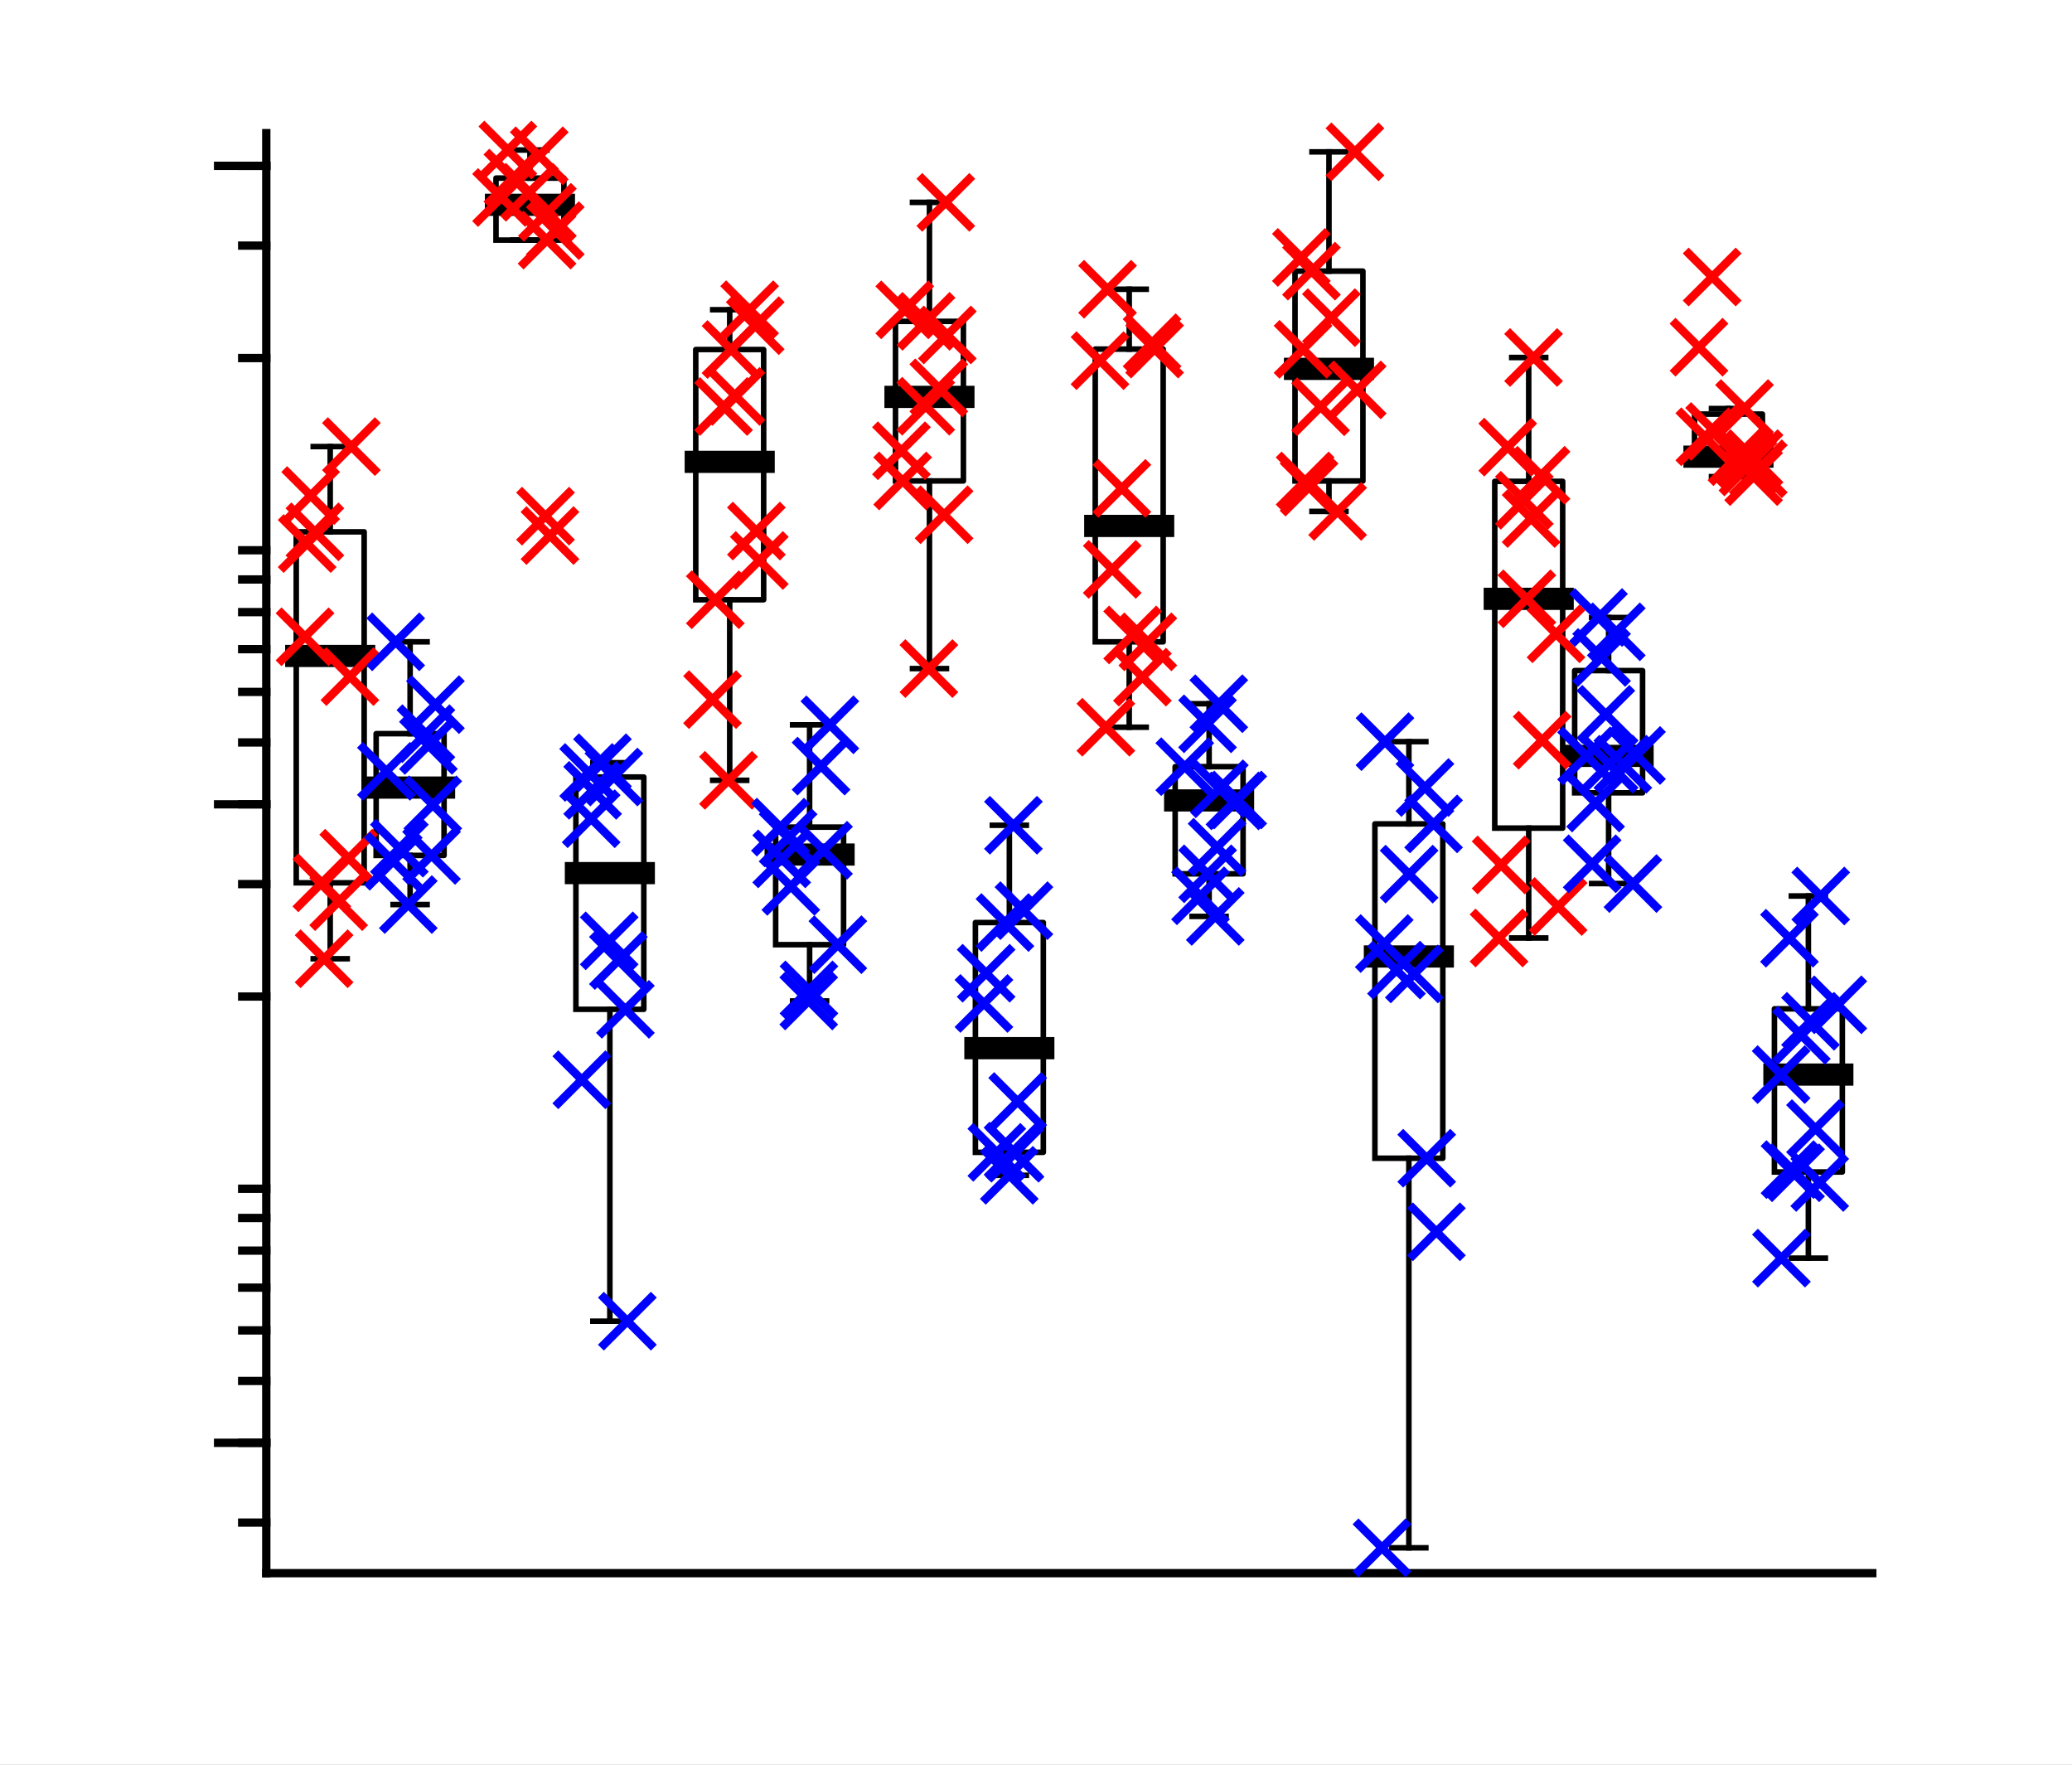 <?xml version="1.0"?>
<!DOCTYPE svg PUBLIC '-//W3C//DTD SVG 1.0//EN'
          'http://www.w3.org/TR/2001/REC-SVG-20010904/DTD/svg10.dtd'>
<svg xmlns:xlink="http://www.w3.org/1999/xlink" style="fill-opacity:1; color-rendering:auto; color-interpolation:auto; text-rendering:auto; stroke:black; stroke-linecap:square; stroke-miterlimit:10; shape-rendering:auto; stroke-opacity:1; fill:black; stroke-dasharray:none; font-weight:normal; stroke-width:1; font-family:'Dialog'; font-style:normal; stroke-linejoin:miter; font-size:12px; stroke-dashoffset:0; image-rendering:auto;" width="249" height="212" xmlns="http://www.w3.org/2000/svg"
><rect width="100%" height="100%" fill="#333333" stroke="none"/><!--Generated by the Batik Graphics2D SVG Generator--><defs id="genericDefs"
  /><g
  ><defs id="defs1"
    ><clipPath clipPathUnits="userSpaceOnUse" id="clipPath1"
      ><path d="M0 0 L249 0 L249 212 L0 212 L0 0 Z"
      /></clipPath
    ></defs
    ><g style="fill:white; stroke:white;"
    ><rect x="0" y="0" width="249" style="clip-path:url(#clipPath1); stroke:none;" height="212"
    /></g
    ><g style="fill:white; text-rendering:optimizeSpeed; color-rendering:optimizeSpeed; image-rendering:optimizeSpeed; shape-rendering:crispEdges; stroke:white; color-interpolation:sRGB;"
    ><rect x="0" width="249" height="212" y="0" style="stroke:none;"
      /><path style="stroke:none;" d="M32 189 L225 189 L225 16 L32 16 Z"
    /></g
    ><g style="text-rendering:geometricPrecision; color-interpolation:linearRGB; color-rendering:optimizeQuality; image-rendering:optimizeQuality; stroke-linejoin:round;"
    ><line y2="189" style="fill:none;" x1="32" x2="225" y1="189"
      /><line y2="16" style="fill:none;" x1="32" x2="32" y1="189"
      /><line y2="173.342" style="fill:none;" x1="32" x2="26.21" y1="173.342"
      /><line y2="96.633" style="fill:none;" x1="32" x2="26.21" y1="96.633"
      /><line y2="19.924" style="fill:none;" x1="32" x2="26.21" y1="19.924"
      /><line y2="182.926" style="fill:none;" x1="32" x2="29.105" y1="182.926"
      /><line y2="173.342" style="fill:none;" x1="32" x2="29.105" y1="173.342"
      /><line y2="165.908" style="fill:none;" x1="32" x2="29.105" y1="165.908"
      /><line y2="159.834" style="fill:none;" x1="32" x2="29.105" y1="159.834"
      /><line y2="154.699" style="fill:none;" x1="32" x2="29.105" y1="154.699"
      /><line y2="150.25" style="fill:none;" x1="32" x2="29.105" y1="150.25"
      /><line y2="146.327" style="fill:none;" x1="32" x2="29.105" y1="146.327"
      /><line y2="142.816" style="fill:none;" x1="32" x2="29.105" y1="142.816"
      /><line y2="119.725" style="fill:none;" x1="32" x2="29.105" y1="119.725"
      /><line y2="106.217" style="fill:none;" x1="32" x2="29.105" y1="106.217"
      /><line y2="96.633" style="fill:none;" x1="32" x2="29.105" y1="96.633"
      /><line y2="89.199" style="fill:none;" x1="32" x2="29.105" y1="89.199"
      /><line y2="83.125" style="fill:none;" x1="32" x2="29.105" y1="83.125"
      /><line y2="77.99" style="fill:none;" x1="32" x2="29.105" y1="77.99"
      /><line y2="73.541" style="fill:none;" x1="32" x2="29.105" y1="73.541"
      /><line y2="69.617" style="fill:none;" x1="32" x2="29.105" y1="69.617"
      /><line y2="66.107" style="fill:none;" x1="32" x2="29.105" y1="66.107"
      /><line y2="43.016" style="fill:none;" x1="32" x2="29.105" y1="43.016"
      /><line y2="29.508" style="fill:none;" x1="32" x2="29.105" y1="29.508"
      /><line y2="19.924" style="fill:none;" x1="32" x2="29.105" y1="19.924"
      /><line x1="39.682" x2="39.682" y1="63.895" style="stroke-linecap:butt; fill:none; stroke-width:0.667;" y2="53.652"
      /><line x1="39.682" x2="39.682" y1="115.183" style="stroke-linecap:butt; fill:none; stroke-width:0.667;" y2="106.062"
      /><line x1="37.641" x2="41.722" y1="53.652" style="stroke-linecap:butt; fill:none; stroke-width:0.667;" y2="53.652"
      /><line x1="37.641" x2="41.722" y1="115.183" style="stroke-linecap:butt; fill:none; stroke-width:0.667;" y2="115.183"
      /><path d="M35.601 106.062 L35.601 63.895 L43.762 63.895 L43.762 106.062 L35.601 106.062" style="fill:none; stroke-width:0.667; fill-rule:evenodd; stroke-linecap:butt;"
      /><line x1="35.601" x2="43.762" y1="78.808" style="stroke-linecap:butt; fill:none; stroke-width:2.667;" y2="78.808"
      /><line x1="63.687" x2="63.687" y1="21.397" style="stroke-linecap:butt; fill:none; stroke-width:0.667;" y2="18.024"
      /><line x1="63.687" x2="63.687" y1="28.845" style="stroke-linecap:butt; fill:none; stroke-width:0.667;" y2="28.845"
      /><line x1="61.646" x2="65.727" y1="18.024" style="stroke-linecap:butt; fill:none; stroke-width:0.667;" y2="18.024"
      /><line x1="61.646" x2="65.727" y1="28.845" style="stroke-linecap:butt; fill:none; stroke-width:0.667;" y2="28.845"
      /><path d="M59.606 28.845 L59.606 21.397 L67.767 21.397 L67.767 28.845 L59.606 28.845" style="fill:none; stroke-width:0.667; fill-rule:evenodd; stroke-linecap:butt;"
      /><line x1="59.606" x2="67.767" y1="24.605" style="stroke-linecap:butt; fill:none; stroke-width:2.667;" y2="24.605"
      /><line x1="87.692" x2="87.692" y1="41.993" style="stroke-linecap:butt; fill:none; stroke-width:0.667;" y2="37.21"
      /><line x1="87.692" x2="87.692" y1="93.748" style="stroke-linecap:butt; fill:none; stroke-width:0.667;" y2="72.054"
      /><line x1="85.651" x2="89.732" y1="37.21" style="stroke-linecap:butt; fill:none; stroke-width:0.667;" y2="37.21"
      /><line x1="85.651" x2="89.732" y1="93.748" style="stroke-linecap:butt; fill:none; stroke-width:0.667;" y2="93.748"
      /><path d="M83.611 72.054 L83.611 41.993 L91.772 41.993 L91.772 72.054 L83.611 72.054" style="fill:none; stroke-width:0.667; fill-rule:evenodd; stroke-linecap:butt;"
      /><line x1="83.611" x2="91.772" y1="55.486" style="stroke-linecap:butt; fill:none; stroke-width:2.667;" y2="55.486"
      /><line x1="111.697" x2="111.697" y1="38.607" style="stroke-linecap:butt; fill:none; stroke-width:0.667;" y2="24.311"
      /><line x1="111.697" x2="111.697" y1="80.324" style="stroke-linecap:butt; fill:none; stroke-width:0.667;" y2="57.781"
      /><line x1="109.656" x2="113.737" y1="24.311" style="stroke-linecap:butt; fill:none; stroke-width:0.667;" y2="24.311"
      /><line x1="109.656" x2="113.737" y1="80.324" style="stroke-linecap:butt; fill:none; stroke-width:0.667;" y2="80.324"
      /><path d="M107.616 57.781 L107.616 38.607 L115.777 38.607 L115.777 57.781 L107.616 57.781" style="fill:none; stroke-width:0.667; fill-rule:evenodd; stroke-linecap:butt;"
      /><line x1="107.616" x2="115.777" y1="47.682" style="stroke-linecap:butt; fill:none; stroke-width:2.667;" y2="47.682"
      /><line x1="135.702" x2="135.702" y1="41.94" style="stroke-linecap:butt; fill:none; stroke-width:0.667;" y2="34.749"
      /><line x1="135.702" x2="135.702" y1="87.37" style="stroke-linecap:butt; fill:none; stroke-width:0.667;" y2="77.112"
      /><line x1="133.661" x2="137.742" y1="34.749" style="stroke-linecap:butt; fill:none; stroke-width:0.667;" y2="34.749"
      /><line x1="133.661" x2="137.742" y1="87.37" style="stroke-linecap:butt; fill:none; stroke-width:0.667;" y2="87.37"
      /><path d="M131.621 77.112 L131.621 41.94 L139.782 41.94 L139.782 77.112 L131.621 77.112" style="fill:none; stroke-width:0.667; fill-rule:evenodd; stroke-linecap:butt;"
      /><line x1="131.621" x2="139.782" y1="63.185" style="stroke-linecap:butt; fill:none; stroke-width:2.667;" y2="63.185"
      /><line x1="159.707" x2="159.707" y1="32.573" style="stroke-linecap:butt; fill:none; stroke-width:0.667;" y2="18.245"
      /><line x1="159.707" x2="159.707" y1="61.441" style="stroke-linecap:butt; fill:none; stroke-width:0.667;" y2="57.785"
      /><line x1="157.666" x2="161.747" y1="18.245" style="stroke-linecap:butt; fill:none; stroke-width:0.667;" y2="18.245"
      /><line x1="157.666" x2="161.747" y1="61.441" style="stroke-linecap:butt; fill:none; stroke-width:0.667;" y2="61.441"
      /><path d="M155.626 57.785 L155.626 32.573 L163.787 32.573 L163.787 57.785 L155.626 57.785" style="fill:none; stroke-width:0.667; fill-rule:evenodd; stroke-linecap:butt;"
      /><line x1="155.626" x2="163.787" y1="44.317" style="stroke-linecap:butt; fill:none; stroke-width:2.667;" y2="44.317"
      /><line x1="183.711" x2="183.711" y1="57.826" style="stroke-linecap:butt; fill:none; stroke-width:0.667;" y2="42.95"
      /><line x1="183.711" x2="183.711" y1="112.692" style="stroke-linecap:butt; fill:none; stroke-width:0.667;" y2="99.49"
      /><line x1="181.671" x2="185.752" y1="42.95" style="stroke-linecap:butt; fill:none; stroke-width:0.667;" y2="42.95"
      /><line x1="181.671" x2="185.752" y1="112.692" style="stroke-linecap:butt; fill:none; stroke-width:0.667;" y2="112.692"
      /><path d="M179.631 99.49 L179.631 57.826 L187.792 57.826 L187.792 99.49 L179.631 99.49" style="fill:none; stroke-width:0.667; fill-rule:evenodd; stroke-linecap:butt;"
      /><line x1="179.631" x2="187.792" y1="71.943" style="stroke-linecap:butt; fill:none; stroke-width:2.667;" y2="71.943"
      /><line x1="207.716" x2="207.716" y1="49.751" style="stroke-linecap:butt; fill:none; stroke-width:0.667;" y2="49.082"
      /><line x1="207.716" x2="207.716" y1="57.262" style="stroke-linecap:butt; fill:none; stroke-width:0.667;" y2="55.848"
      /><line x1="205.676" x2="209.757" y1="49.082" style="stroke-linecap:butt; fill:none; stroke-width:0.667;" y2="49.082"
      /><line x1="205.676" x2="209.757" y1="57.262" style="stroke-linecap:butt; fill:none; stroke-width:0.667;" y2="57.262"
      /><path d="M203.636 55.848 L203.636 49.751 L211.797 49.751 L211.797 55.848 L203.636 55.848" style="fill:none; stroke-width:0.667; fill-rule:evenodd; stroke-linecap:butt;"
      /><line x1="203.636" x2="211.797" y1="54.863" style="stroke-linecap:butt; fill:none; stroke-width:2.667;" y2="54.863"
      /><line x1="49.284" x2="49.284" y1="88.144" style="stroke-linecap:butt; fill:none; stroke-width:0.667;" y2="77.111"
      /><line x1="49.284" x2="49.284" y1="108.674" style="stroke-linecap:butt; fill:none; stroke-width:0.667;" y2="102.771"
      /><line x1="47.243" x2="51.324" y1="77.111" style="stroke-linecap:butt; fill:none; stroke-width:0.667;" y2="77.111"
      /><line x1="47.243" x2="51.324" y1="108.674" style="stroke-linecap:butt; fill:none; stroke-width:0.667;" y2="108.674"
      /><path d="M45.203 102.771 L45.203 88.144 L53.364 88.144 L53.364 102.771 L45.203 102.771" style="fill:none; stroke-width:0.667; fill-rule:evenodd; stroke-linecap:butt;"
      /><line x1="45.203" x2="53.364" y1="94.62" style="stroke-linecap:butt; fill:none; stroke-width:2.667;" y2="94.62"
      /><line x1="73.289" x2="73.289" y1="93.352" style="stroke-linecap:butt; fill:none; stroke-width:0.667;" y2="91.634"
      /><line x1="73.289" x2="73.289" y1="158.728" style="stroke-linecap:butt; fill:none; stroke-width:0.667;" y2="121.261"
      /><line x1="71.248" x2="75.329" y1="91.634" style="stroke-linecap:butt; fill:none; stroke-width:0.667;" y2="91.634"
      /><line x1="71.248" x2="75.329" y1="158.728" style="stroke-linecap:butt; fill:none; stroke-width:0.667;" y2="158.728"
      /><path d="M69.208 121.261 L69.208 93.352 L77.369 93.352 L77.369 121.261 L69.208 121.261" style="fill:none; stroke-width:0.667; fill-rule:evenodd; stroke-linecap:butt;"
      /><line x1="69.208" x2="77.369" y1="104.896" style="stroke-linecap:butt; fill:none; stroke-width:2.667;" y2="104.896"
      /><line x1="97.293" x2="97.293" y1="99.372" style="stroke-linecap:butt; fill:none; stroke-width:0.667;" y2="87.082"
      /><line x1="97.293" x2="97.293" y1="120.257" style="stroke-linecap:butt; fill:none; stroke-width:0.667;" y2="113.495"
      /><line x1="95.253" x2="99.334" y1="87.082" style="stroke-linecap:butt; fill:none; stroke-width:0.667;" y2="87.082"
      /><line x1="95.253" x2="99.334" y1="120.257" style="stroke-linecap:butt; fill:none; stroke-width:0.667;" y2="120.257"
      /><path d="M93.213 113.495 L93.213 99.372 L101.374 99.372 L101.374 113.495 L93.213 113.495" style="fill:none; stroke-width:0.667; fill-rule:evenodd; stroke-linecap:butt;"
      /><line x1="93.213" x2="101.374" y1="102.665" style="stroke-linecap:butt; fill:none; stroke-width:2.667;" y2="102.665"
      /><line x1="121.299" x2="121.299" y1="110.833" style="stroke-linecap:butt; fill:none; stroke-width:0.667;" y2="99.147"
      /><line x1="121.299" x2="121.299" y1="141.203" style="stroke-linecap:butt; fill:none; stroke-width:0.667;" y2="138.441"
      /><line x1="119.258" x2="123.339" y1="99.147" style="stroke-linecap:butt; fill:none; stroke-width:0.667;" y2="99.147"
      /><line x1="119.258" x2="123.339" y1="141.203" style="stroke-linecap:butt; fill:none; stroke-width:0.667;" y2="141.203"
      /><path d="M117.218 138.441 L117.218 110.833 L125.379 110.833 L125.379 138.441 L117.218 138.441" style="fill:none; stroke-width:0.667; fill-rule:evenodd; stroke-linecap:butt;"
      /><line x1="117.218" x2="125.379" y1="125.928" style="stroke-linecap:butt; fill:none; stroke-width:2.667;" y2="125.928"
      /><line x1="145.304" x2="145.304" y1="92.107" style="stroke-linecap:butt; fill:none; stroke-width:0.667;" y2="84.546"
      /><line x1="145.304" x2="145.304" y1="110.099" style="stroke-linecap:butt; fill:none; stroke-width:0.667;" y2="104.981"
      /><line x1="143.263" x2="147.344" y1="84.546" style="stroke-linecap:butt; fill:none; stroke-width:0.667;" y2="84.546"
      /><line x1="143.263" x2="147.344" y1="110.099" style="stroke-linecap:butt; fill:none; stroke-width:0.667;" y2="110.099"
      /><path d="M141.223 104.981 L141.223 92.107 L149.384 92.107 L149.384 104.981 L141.223 104.981" style="fill:none; stroke-width:0.667; fill-rule:evenodd; stroke-linecap:butt;"
      /><line x1="141.223" x2="149.384" y1="96.165" style="stroke-linecap:butt; fill:none; stroke-width:2.667;" y2="96.165"
      /><line x1="169.309" x2="169.309" y1="98.983" style="stroke-linecap:butt; fill:none; stroke-width:0.667;" y2="89.103"
      /><line x1="169.309" x2="169.309" y1="185.958" style="stroke-linecap:butt; fill:none; stroke-width:0.667;" y2="139.15"
      /><line x1="167.268" x2="171.349" y1="89.103" style="stroke-linecap:butt; fill:none; stroke-width:0.667;" y2="89.103"
      /><line x1="167.268" x2="171.349" y1="185.958" style="stroke-linecap:butt; fill:none; stroke-width:0.667;" y2="185.958"
      /><path d="M165.228 139.15 L165.228 98.983 L173.389 98.983 L173.389 139.15 L165.228 139.15" style="fill:none; stroke-width:0.667; fill-rule:evenodd; stroke-linecap:butt;"
      /><line x1="165.228" x2="173.389" y1="114.912" style="stroke-linecap:butt; fill:none; stroke-width:2.667;" y2="114.912"
      /><line x1="193.313" x2="193.313" y1="80.568" style="stroke-linecap:butt; fill:none; stroke-width:0.667;" y2="74.188"
      /><line x1="193.313" x2="193.313" y1="106.151" style="stroke-linecap:butt; fill:none; stroke-width:0.667;" y2="95.25"
      /><line x1="191.273" x2="195.354" y1="74.188" style="stroke-linecap:butt; fill:none; stroke-width:0.667;" y2="74.188"
      /><line x1="191.273" x2="195.354" y1="106.151" style="stroke-linecap:butt; fill:none; stroke-width:0.667;" y2="106.151"
      /><path d="M189.233 95.25 L189.233 80.568 L197.394 80.568 L197.394 95.25 L189.233 95.25" style="fill:none; stroke-width:0.667; fill-rule:evenodd; stroke-linecap:butt;"
      /><line x1="189.233" x2="197.394" y1="90.812" style="stroke-linecap:butt; fill:none; stroke-width:2.667;" y2="90.812"
      /><line x1="217.318" x2="217.318" y1="121.203" style="stroke-linecap:butt; fill:none; stroke-width:0.667;" y2="107.644"
      /><line x1="217.318" x2="217.318" y1="151.154" style="stroke-linecap:butt; fill:none; stroke-width:0.667;" y2="140.804"
      /><line x1="215.278" x2="219.359" y1="107.644" style="stroke-linecap:butt; fill:none; stroke-width:0.667;" y2="107.644"
      /><line x1="215.278" x2="219.359" y1="151.154" style="stroke-linecap:butt; fill:none; stroke-width:0.667;" y2="151.154"
      /><path d="M213.238 140.804 L213.238 121.203 L221.399 121.203 L221.399 140.804 L213.238 140.804" style="fill:none; stroke-width:0.667; fill-rule:evenodd; stroke-linecap:butt;"
      /><line x1="213.238" x2="221.399" y1="129.101" style="stroke-linecap:butt; fill:none; stroke-width:2.667;" y2="129.101"
    /></g
    ><g transform="translate(37.335,59.538)" style="stroke-linecap:butt; fill:red; text-rendering:geometricPrecision; color-rendering:optimizeQuality; image-rendering:optimizeQuality; color-interpolation:linearRGB; stroke:red;"
    ><path style="fill:none;" d="M-2.828 -2.828 L2.828 2.828 M-2.828 2.828 L2.828 -2.828"
      /><path d="M-2.828 -2.828 L2.828 2.828 M-2.828 2.828 L2.828 -2.828" style="fill:none;" transform="translate(0.507,4.356)"
      /><path d="M-2.828 -2.828 L2.828 2.828 M-2.828 2.828 L2.828 -2.828" style="fill:none;" transform="translate(3.362,48.785)"
      /><path d="M-2.828 -2.828 L2.828 2.828 M-2.828 2.828 L2.828 -2.828" style="fill:none;" transform="translate(4.569,43.57)"
      /><path d="M-2.828 -2.828 L2.828 2.828 M-2.828 2.828 L2.828 -2.828" style="fill:none;" transform="translate(4.892,-5.886)"
      /><path d="M-2.828 -2.828 L2.828 2.828 M-2.828 2.828 L2.828 -2.828" style="fill:none;" transform="translate(1.613,55.645)"
      /><path d="M-2.828 -2.828 L2.828 2.828 M-2.828 2.828 L2.828 -2.828" style="fill:none;" transform="translate(-0.422,5.763)"
      /><path d="M-2.828 -2.828 L2.828 2.828 M-2.828 2.828 L2.828 -2.828" style="fill:none;" transform="translate(-0.676,16.966)"
      /><path d="M-2.828 -2.828 L2.828 2.828 M-2.828 2.828 L2.828 -2.828" style="fill:none;" transform="translate(1.342,46.524)"
      /><path d="M-2.828 -2.828 L2.828 2.828 M-2.828 2.828 L2.828 -2.828" style="fill:none;" transform="translate(4.715,21.745)"
      /><path d="M-2.828 -2.828 L2.828 2.828 M-2.828 2.828 L2.828 -2.828" style="fill:none;" transform="translate(24.297,-38.142)"
      /><path d="M-2.828 -2.828 L2.828 2.828 M-2.828 2.828 L2.828 -2.828" style="fill:none;" transform="translate(28.448,-34.035)"
      /><path d="M-2.828 -2.828 L2.828 2.828 M-2.828 2.828 L2.828 -2.828" style="fill:none;" transform="translate(27.466,-40.823)"
      /><path d="M-2.828 -2.828 L2.828 2.828 M-2.828 2.828 L2.828 -2.828" style="fill:none;" transform="translate(22.939,-35.809)"
      /><path d="M-2.828 -2.828 L2.828 2.828 M-2.828 2.828 L2.828 -2.828" style="fill:none;" transform="translate(28.41,-30.694)"
      /><path d="M-2.828 -2.828 L2.828 2.828 M-2.828 2.828 L2.828 -2.828" style="fill:none;" transform="translate(29.395,-31.826)"
      /><path d="M-2.828 -2.828 L2.828 2.828 M-2.828 2.828 L2.828 -2.828" style="fill:none;" transform="translate(26.297,-36.438)"
      /><path d="M-2.828 -2.828 L2.828 2.828 M-2.828 2.828 L2.828 -2.828" style="fill:none;" transform="translate(28.757,4.803)"
      /><path d="M-2.828 -2.828 L2.828 2.828 M-2.828 2.828 L2.828 -2.828" style="fill:none;" transform="translate(23.697,-41.514)"
      /><path d="M-2.828 -2.828 L2.828 2.828 M-2.828 2.828 L2.828 -2.828" style="fill:none;" transform="translate(28.223,2.474)"
      /><path d="M-2.828 -2.828 L2.828 2.828 M-2.828 2.828 L2.828 -2.828" style="fill:none;" transform="translate(53.423,-20.409)"
      /><path d="M-2.828 -2.828 L2.828 2.828 M-2.828 2.828 L2.828 -2.828" style="fill:none;" transform="translate(52.753,-22.329)"
      /><path d="M-2.828 -2.828 L2.828 2.828 M-2.828 2.828 L2.828 -2.828" style="fill:none;" transform="translate(48.624,12.516)"
      /><path d="M-2.828 -2.828 L2.828 2.828 M-2.828 2.828 L2.828 -2.828" style="fill:none;" transform="translate(48.29,24.513)"
      /><path d="M-2.828 -2.828 L2.828 2.828 M-2.828 2.828 L2.828 -2.828" style="fill:none;" transform="translate(50.517,-17.546)"
      /><path d="M-2.828 -2.828 L2.828 2.828 M-2.828 2.828 L2.828 -2.828" style="fill:none;" transform="translate(49.618,-10.701)"
      /><path d="M-2.828 -2.828 L2.828 2.828 M-2.828 2.828 L2.828 -2.828" style="fill:none;" transform="translate(50.206,34.21)"
      /><path d="M-2.828 -2.828 L2.828 2.828 M-2.828 2.828 L2.828 -2.828" style="fill:none;" transform="translate(53.914,7.798)"
      /><path d="M-2.828 -2.828 L2.828 2.828 M-2.828 2.828 L2.828 -2.828" style="fill:none;" transform="translate(51.109,-11.91)"
      /><path d="M-2.828 -2.828 L2.828 2.828 M-2.828 2.828 L2.828 -2.828" style="fill:none;" transform="translate(53.561,4.263)"
      /><path d="M-2.828 -2.828 L2.828 2.828 M-2.828 2.828 L2.828 -2.828" style="fill:none;" transform="translate(74.293,20.786)"
      /><path d="M-2.828 -2.828 L2.828 2.828 M-2.828 2.828 L2.828 -2.828" style="fill:none;" transform="translate(73.915,-10.735)"
      /><path d="M-2.828 -2.828 L2.828 2.828 M-2.828 2.828 L2.828 -2.828" style="fill:none;" transform="translate(76.325,-35.227)"
      /><path d="M-2.828 -2.828 L2.828 2.828 M-2.828 2.828 L2.828 -2.828" style="fill:none;" transform="translate(76.119,2.302)"
      /><path d="M-2.828 -2.828 L2.828 2.828 M-2.828 2.828 L2.828 -2.828" style="fill:none;" transform="translate(73.951,-20.931)"
      /><path d="M-2.828 -2.828 L2.828 2.828 M-2.828 2.828 L2.828 -2.828" style="fill:none;" transform="translate(71.143,-1.758)"
      /><path d="M-2.828 -2.828 L2.828 2.828 M-2.828 2.828 L2.828 -2.828" style="fill:none;" transform="translate(71.394,-22.313)"
      /><path d="M-2.828 -2.828 L2.828 2.828 M-2.828 2.828 L2.828 -2.828" style="fill:none;" transform="translate(76.508,-19.296)"
      /><path d="M-2.828 -2.828 L2.828 2.828 M-2.828 2.828 L2.828 -2.828" style="fill:none;" transform="translate(75.482,-12.94)"
      /><path d="M-2.828 -2.828 L2.828 2.828 M-2.828 2.828 L2.828 -2.828" style="fill:none;" transform="translate(70.994,-5.383)"
      /><path d="M-2.828 -2.828 L2.828 2.828 M-2.828 2.828 L2.828 -2.828" style="fill:none;" transform="translate(98.778,16.746)"
      /><path d="M-2.828 -2.828 L2.828 2.828 M-2.828 2.828 L2.828 -2.828" style="fill:none;" transform="translate(99.95,21.814)"
      /><path d="M-2.828 -2.828 L2.828 2.828 M-2.828 2.828 L2.828 -2.828" style="fill:none;" transform="translate(95.561,27.831)"
      /><path d="M-2.828 -2.828 L2.828 2.828 M-2.828 2.828 L2.828 -2.828" style="fill:none;" transform="translate(96.326,8.866)"
      /><path d="M-2.828 -2.828 L2.828 2.828 M-2.828 2.828 L2.828 -2.828" style="fill:none;" transform="translate(100.606,17.574)"
      /><path d="M-2.828 -2.828 L2.828 2.828 M-2.828 2.828 L2.828 -2.828" style="fill:none;" transform="translate(95.765,-24.789)"
      /><path d="M-2.828 -2.828 L2.828 2.828 M-2.828 2.828 L2.828 -2.828" style="fill:none;" transform="translate(101.117,-18.363)"
      /><path d="M-2.828 -2.828 L2.828 2.828 M-2.828 2.828 L2.828 -2.828" style="fill:none;" transform="translate(101.417,-17.598)"
      /><path d="M-2.828 -2.828 L2.828 2.828 M-2.828 2.828 L2.828 -2.828" style="fill:none;" transform="translate(94.858,-16.209)"
      /><path d="M-2.828 -2.828 L2.828 2.828 M-2.828 2.828 L2.828 -2.828" style="fill:none;" transform="translate(97.482,-0.865)"
      /><path d="M-2.828 -2.828 L2.828 2.828 M-2.828 2.828 L2.828 -2.828" style="fill:none;" transform="translate(119.98,-1.017)"
      /><path d="M-2.828 -2.828 L2.828 2.828 M-2.828 2.828 L2.828 -2.828" style="fill:none;" transform="translate(122.661,-21.376)"
      /><path d="M-2.828 -2.828 L2.828 2.828 M-2.828 2.828 L2.828 -2.828" style="fill:none;" transform="translate(119.503,-1.754)"
      /><path d="M-2.828 -2.828 L2.828 2.828 M-2.828 2.828 L2.828 -2.828" style="fill:none;" transform="translate(119.054,-28.611)"
      /><path d="M-2.828 -2.828 L2.828 2.828 M-2.828 2.828 L2.828 -2.828" style="fill:none;" transform="translate(125.492,-41.294)"
      /><path d="M-2.828 -2.828 L2.828 2.828 M-2.828 2.828 L2.828 -2.828" style="fill:none;" transform="translate(125.768,-12.696)"
      /><path d="M-2.828 -2.828 L2.828 2.828 M-2.828 2.828 L2.828 -2.828" style="fill:none;" transform="translate(121.37,-10.67)"
      /><path d="M-2.828 -2.828 L2.828 2.828 M-2.828 2.828 L2.828 -2.828" style="fill:none;" transform="translate(123.41,1.902)"
      /><path d="M-2.828 -2.828 L2.828 2.828 M-2.828 2.828 L2.828 -2.828" style="fill:none;" transform="translate(119.26,-17.569)"
      /><path d="M-2.828 -2.828 L2.828 2.828 M-2.828 2.828 L2.828 -2.828" style="fill:none;" transform="translate(120.268,-26.965)"
      /><path d="M-2.828 -2.828 L2.828 2.828 M-2.828 2.828 L2.828 -2.828" style="fill:none;" transform="translate(143.061,44.374)"
      /><path d="M-2.828 -2.828 L2.828 2.828 M-2.828 2.828 L2.828 -2.828" style="fill:none;" transform="translate(146.156,12.404)"
      /><path d="M-2.828 -2.828 L2.828 2.828 M-2.828 2.828 L2.828 -2.828" style="fill:none;" transform="translate(143.857,-5.818)"
      /><path d="M-2.828 -2.828 L2.828 2.828 M-2.828 2.828 L2.828 -2.828" style="fill:none;" transform="translate(149.915,49.372)"
      /><path d="M-2.828 -2.828 L2.828 2.828 M-2.828 2.828 L2.828 -2.828" style="fill:none;" transform="translate(145.851,0.563)"
      /><path d="M-2.828 -2.828 L2.828 2.828 M-2.828 2.828 L2.828 -2.828" style="fill:none;" transform="translate(149.656,16.605)"
      /><path d="M-2.828 -2.828 L2.828 2.828 M-2.828 2.828 L2.828 -2.828" style="fill:none;" transform="translate(147.992,29.392)"
      /><path d="M-2.828 -2.828 L2.828 2.828 M-2.828 2.828 L2.828 -2.828" style="fill:none;" transform="translate(146.959,-16.588)"
      /><path d="M-2.828 -2.828 L2.828 2.828 M-2.828 2.828 L2.828 -2.828" style="fill:none;" transform="translate(146.667,2.76)"
      /><path d="M-2.828 -2.828 L2.828 2.828 M-2.828 2.828 L2.828 -2.828" style="fill:none;" transform="translate(147.856,-2.437)"
      /><path d="M-2.828 -2.828 L2.828 2.828 M-2.828 2.828 L2.828 -2.828" style="fill:none;" transform="translate(142.812,53.154)"
      /><path d="M-2.828 -2.828 L2.828 2.828 M-2.828 2.828 L2.828 -2.828" style="fill:none;" transform="translate(172.416,-4.43)"
      /><path d="M-2.828 -2.828 L2.828 2.828 M-2.828 2.828 L2.828 -2.828" style="fill:none;" transform="translate(173.456,-4.434)"
      /><path d="M-2.828 -2.828 L2.828 2.828 M-2.828 2.828 L2.828 -2.828" style="fill:none;" transform="translate(166.841,-17.826)"
      /><path d="M-2.828 -2.828 L2.828 2.828 M-2.828 2.828 L2.828 -2.828" style="fill:none;" transform="translate(172.72,-3.441)"
      /><path d="M-2.828 -2.828 L2.828 2.828 M-2.828 2.828 L2.828 -2.828" style="fill:none;" transform="translate(172.307,-10.456)"
      /><path d="M-2.828 -2.828 L2.828 2.828 M-2.828 2.828 L2.828 -2.828" style="fill:none;" transform="translate(173.962,-3.218)"
      /><path d="M-2.828 -2.828 L2.828 2.828 M-2.828 2.828 L2.828 -2.828" style="fill:none;" transform="translate(168.42,-26.259)"
      /><path d="M-2.828 -2.828 L2.828 2.828 M-2.828 2.828 L2.828 -2.828" style="fill:none;" transform="translate(173.403,-2.277)"
      /><path d="M-2.828 -2.828 L2.828 2.828 M-2.828 2.828 L2.828 -2.828" style="fill:none;" transform="translate(171.404,-4.676)"
      /><path d="M-2.828 -2.828 L2.828 2.828 M-2.828 2.828 L2.828 -2.828" style="fill:none;" transform="translate(167.539,-7.062)"
      /><path d="M-2.828 -2.828 L2.828 2.828 M-2.828 2.828 L2.828 -2.828" style="fill:none;" transform="translate(168.712,-7.698)"
      /><path d="M-2.828 -2.828 L2.828 2.828 M-2.828 2.828 L2.828 -2.828" style="fill:none; stroke:blue;" transform="translate(13.849,28.606)"
      /><path d="M-2.828 -2.828 L2.828 2.828 M-2.828 2.828 L2.828 -2.828" style="fill:none; stroke:blue;" transform="translate(14.149,30.012)"
      /><path d="M-2.828 -2.828 L2.828 2.828 M-2.828 2.828 L2.828 -2.828" style="fill:none; stroke:blue;" transform="translate(9.099,33.127)"
      /><path d="M-2.828 -2.828 L2.828 2.828 M-2.828 2.828 L2.828 -2.828" style="fill:none; stroke:blue;" transform="translate(11.731,49.136)"
      /><path d="M-2.828 -2.828 L2.828 2.828 M-2.828 2.828 L2.828 -2.828" style="fill:none; stroke:blue;" transform="translate(9.926,43.935)"
      /><path d="M-2.828 -2.828 L2.828 2.828 M-2.828 2.828 L2.828 -2.828" style="fill:none; stroke:blue;" transform="translate(14.993,25.119)"
      /><path d="M-2.828 -2.828 L2.828 2.828 M-2.828 2.828 L2.828 -2.828" style="fill:none; stroke:blue;" transform="translate(10.655,42.362)"
      /><path d="M-2.828 -2.828 L2.828 2.828 M-2.828 2.828 L2.828 -2.828" style="fill:none; stroke:blue;" transform="translate(14.524,43.233)"
      /><path d="M-2.828 -2.828 L2.828 2.828 M-2.828 2.828 L2.828 -2.828" style="fill:none; stroke:blue;" transform="translate(10.219,17.572)"
      /><path d="M-2.828 -2.828 L2.828 2.828 M-2.828 2.828 L2.828 -2.828" style="fill:none; stroke:blue;" transform="translate(14.671,37.157)"
      /><path d="M-2.828 -2.828 L2.828 2.828 M-2.828 2.828 L2.828 -2.828" style="fill:none; stroke:blue;" transform="translate(33.709,38.823)"
      /><path d="M-2.828 -2.828 L2.828 2.828 M-2.828 2.828 L2.828 -2.828" style="fill:none; stroke:blue;" transform="translate(37.82,61.723)"
      /><path d="M-2.828 -2.828 L2.828 2.828 M-2.828 2.828 L2.828 -2.828" style="fill:none; stroke:blue;" transform="translate(32.581,70.187)"
      /><path d="M-2.828 -2.828 L2.828 2.828 M-2.828 2.828 L2.828 -2.828" style="fill:none; stroke:blue;" transform="translate(36.979,55.857)"
      /><path d="M-2.828 -2.828 L2.828 2.828 M-2.828 2.828 L2.828 -2.828" style="fill:none; stroke:blue;" transform="translate(36.435,33.814)"
      /><path d="M-2.828 -2.828 L2.828 2.828 M-2.828 2.828 L2.828 -2.828" style="fill:none; stroke:blue;" transform="translate(35.064,32.096)"
      /><path d="M-2.828 -2.828 L2.828 2.828 M-2.828 2.828 L2.828 -2.828" style="fill:none; stroke:blue;" transform="translate(33.884,35.413)"
      /><path d="M-2.828 -2.828 L2.828 2.828 M-2.828 2.828 L2.828 -2.828" style="fill:none; stroke:blue;" transform="translate(38.058,99.19)"
      /><path d="M-2.828 -2.828 L2.828 2.828 M-2.828 2.828 L2.828 -2.828" style="fill:none; stroke:blue;" transform="translate(33.401,33.266)"
      /><path d="M-2.828 -2.828 L2.828 2.828 M-2.828 2.828 L2.828 -2.828" style="fill:none; stroke:blue;" transform="translate(35.876,53.494)"
      /><path d="M-2.828 -2.828 L2.828 2.828 M-2.828 2.828 L2.828 -2.828" style="fill:none; stroke:blue;" transform="translate(56.45,39.833)"
      /><path d="M-2.828 -2.828 L2.828 2.828 M-2.828 2.828 L2.828 -2.828" style="fill:none; stroke:blue;" transform="translate(57.702,46.947)"
      /><path d="M-2.828 -2.828 L2.828 2.828 M-2.828 2.828 L2.828 -2.828" style="fill:none; stroke:blue;" transform="translate(59.852,60.719)"
      /><path d="M-2.828 -2.828 L2.828 2.828 M-2.828 2.828 L2.828 -2.828" style="fill:none; stroke:blue;" transform="translate(62.395,27.544)"
      /><path d="M-2.828 -2.828 L2.828 2.828 M-2.828 2.828 L2.828 -2.828" style="fill:none; stroke:blue;" transform="translate(57.374,41.12)"
      /><path d="M-2.828 -2.828 L2.828 2.828 M-2.828 2.828 L2.828 -2.828" style="fill:none; stroke:blue;" transform="translate(61.631,42.612)"
      /><path d="M-2.828 -2.828 L2.828 2.828 M-2.828 2.828 L2.828 -2.828" style="fill:none; stroke:blue;" transform="translate(61.335,32.501)"
      /><path d="M-2.828 -2.828 L2.828 2.828 M-2.828 2.828 L2.828 -2.828" style="fill:none; stroke:blue;" transform="translate(56.606,43.649)"
      /><path d="M-2.828 -2.828 L2.828 2.828 M-2.828 2.828 L2.828 -2.828" style="fill:none; stroke:blue;" transform="translate(59.879,59.385)"
      /><path d="M-2.828 -2.828 L2.828 2.828 M-2.828 2.828 L2.828 -2.828" style="fill:none; stroke:blue;" transform="translate(63.353,53.957)"
      /><path d="M-2.828 -2.828 L2.828 2.828 M-2.828 2.828 L2.828 -2.828" style="fill:none; stroke:blue;" transform="translate(81.173,57.386)"
      /><path d="M-2.828 -2.828 L2.828 2.828 M-2.828 2.828 L2.828 -2.828" style="fill:none; stroke:blue;" transform="translate(85.715,49.869)"
      /><path d="M-2.828 -2.828 L2.828 2.828 M-2.828 2.828 L2.828 -2.828" style="fill:none; stroke:blue;" transform="translate(84.962,72.798)"
      /><path d="M-2.828 -2.828 L2.828 2.828 M-2.828 2.828 L2.828 -2.828" style="fill:none; stroke:blue;" transform="translate(84.642,79.011)"
      /><path d="M-2.828 -2.828 L2.828 2.828 M-2.828 2.828 L2.828 -2.828" style="fill:none; stroke:blue;" transform="translate(83.954,81.664)"
      /><path d="M-2.828 -2.828 L2.828 2.828 M-2.828 2.828 L2.828 -2.828" style="fill:none; stroke:blue;" transform="translate(84.452,39.609)"
      /><path d="M-2.828 -2.828 L2.828 2.828 M-2.828 2.828 L2.828 -2.828" style="fill:none; stroke:blue;" transform="translate(83.434,51.295)"
      /><path d="M-2.828 -2.828 L2.828 2.828 M-2.828 2.828 L2.828 -2.828" style="fill:none; stroke:blue;" transform="translate(80.912,61.018)"
      /><path d="M-2.828 -2.828 L2.828 2.828 M-2.828 2.828 L2.828 -2.828" style="fill:none; stroke:blue;" transform="translate(82.456,78.902)"
      /><path d="M-2.828 -2.828 L2.828 2.828 M-2.828 2.828 L2.828 -2.828" style="fill:none; stroke:blue;" transform="translate(84.406,78.76)"
      /><path d="M-2.828 -2.828 L2.828 2.828 M-2.828 2.828 L2.828 -2.828" style="fill:none; stroke:blue;" transform="translate(108.929,42.247)"
      /><path d="M-2.828 -2.828 L2.828 2.828 M-2.828 2.828 L2.828 -2.828" style="fill:none; stroke:blue;" transform="translate(111.071,36.682)"
      /><path d="M-2.828 -2.828 L2.828 2.828 M-2.828 2.828 L2.828 -2.828" style="fill:none; stroke:blue;" transform="translate(111.409,36.572)"
      /><path d="M-2.828 -2.828 L2.828 2.828 M-2.828 2.828 L2.828 -2.828" style="fill:none; stroke:blue;" transform="translate(105.042,32.569)"
      /><path d="M-2.828 -2.828 L2.828 2.828 M-2.828 2.828 L2.828 -2.828" style="fill:none; stroke:blue;" transform="translate(109.133,25.008)"
      /><path d="M-2.828 -2.828 L2.828 2.828 M-2.828 2.828 L2.828 -2.828" style="fill:none; stroke:blue;" transform="translate(108.709,50.56)"
      /><path d="M-2.828 -2.828 L2.828 2.828 M-2.828 2.828 L2.828 -2.828" style="fill:none; stroke:blue;" transform="translate(107.78,27.422)"
      /><path d="M-2.828 -2.828 L2.828 2.828 M-2.828 2.828 L2.828 -2.828" style="fill:none; stroke:blue;" transform="translate(106.934,48.083)"
      /><path d="M-2.828 -2.828 L2.828 2.828 M-2.828 2.828 L2.828 -2.828" style="fill:none; stroke:blue;" transform="translate(107.793,45.443)"
      /><path d="M-2.828 -2.828 L2.828 2.828 M-2.828 2.828 L2.828 -2.828" style="fill:none; stroke:blue;" transform="translate(109.2,35.226)"
      /><path d="M-2.828 -2.828 L2.828 2.828 M-2.828 2.828 L2.828 -2.828" style="fill:none; stroke:blue;" transform="translate(135.284,88.451)"
      /><path d="M-2.828 -2.828 L2.828 2.828 M-2.828 2.828 L2.828 -2.828" style="fill:none; stroke:blue;" transform="translate(129.014,53.819)"
      /><path d="M-2.828 -2.828 L2.828 2.828 M-2.828 2.828 L2.828 -2.828" style="fill:none; stroke:blue;" transform="translate(134.118,79.612)"
      /><path d="M-2.828 -2.828 L2.828 2.828 M-2.828 2.828 L2.828 -2.828" style="fill:none; stroke:blue;" transform="translate(132.627,57.473)"
      /><path d="M-2.828 -2.828 L2.828 2.828 M-2.828 2.828 L2.828 -2.828" style="fill:none; stroke:blue;" transform="translate(134.942,39.445)"
      /><path d="M-2.828 -2.828 L2.828 2.828 M-2.828 2.828 L2.828 -2.828" style="fill:none; stroke:blue;" transform="translate(129.101,29.564)"
      /><path d="M-2.828 -2.828 L2.828 2.828 M-2.828 2.828 L2.828 -2.828" style="fill:none; stroke:blue;" transform="translate(130.485,57.006)"
      /><path d="M-2.828 -2.828 L2.828 2.828 M-2.828 2.828 L2.828 -2.828" style="fill:none; stroke:blue;" transform="translate(128.744,126.42)"
      /><path d="M-2.828 -2.828 L2.828 2.828 M-2.828 2.828 L2.828 -2.828" style="fill:none; stroke:blue;" transform="translate(132.003,45.48)"
      /><path d="M-2.828 -2.828 L2.828 2.828 M-2.828 2.828 L2.828 -2.828" style="fill:none; stroke:blue;" transform="translate(133.906,35.071)"
      /><path d="M-2.828 -2.828 L2.828 2.828 M-2.828 2.828 L2.828 -2.828" style="fill:none; stroke:blue;" transform="translate(154.416,36.94)"
      /><path d="M-2.828 -2.828 L2.828 2.828 M-2.828 2.828 L2.828 -2.828" style="fill:none; stroke:blue;" transform="translate(154.001,44.236)"
      /><path d="M-2.828 -2.828 L2.828 2.828 M-2.828 2.828 L2.828 -2.828" style="fill:none; stroke:blue;" transform="translate(154.764,14.649)"
      /><path d="M-2.828 -2.828 L2.828 2.828 M-2.828 2.828 L2.828 -2.828" style="fill:none; stroke:blue;" transform="translate(155.642,26.28)"
      /><path d="M-2.828 -2.828 L2.828 2.828 M-2.828 2.828 L2.828 -2.828" style="fill:none; stroke:blue;" transform="translate(157.688,32.278)"
      /><path d="M-2.828 -2.828 L2.828 2.828 M-2.828 2.828 L2.828 -2.828" style="fill:none; stroke:blue;" transform="translate(156.05,32.263)"
      /><path d="M-2.828 -2.828 L2.828 2.828 M-2.828 2.828 L2.828 -2.828" style="fill:none; stroke:blue;" transform="translate(155.133,19.448)"
      /><path d="M-2.828 -2.828 L2.828 2.828 M-2.828 2.828 L2.828 -2.828" style="fill:none; stroke:blue;" transform="translate(158.899,46.613)"
      /><path d="M-2.828 -2.828 L2.828 2.828 M-2.828 2.828 L2.828 -2.828" style="fill:none; stroke:blue;" transform="translate(159.329,31.225)"
      /><path d="M-2.828 -2.828 L2.828 2.828 M-2.828 2.828 L2.828 -2.828" style="fill:none; stroke:blue;" transform="translate(156.902,16.37)"
      /><path d="M-2.828 -2.828 L2.828 2.828 M-2.828 2.828 L2.828 -2.828" style="fill:none; stroke:blue;" transform="translate(153.329,31.273)"
      /><path d="M-2.828 -2.828 L2.828 2.828 M-2.828 2.828 L2.828 -2.828" style="fill:none; stroke:blue;" transform="translate(180.836,76.054)"
      /><path d="M-2.828 -2.828 L2.828 2.828 M-2.828 2.828 L2.828 -2.828" style="fill:none; stroke:blue;" transform="translate(179.141,64.842)"
      /><path d="M-2.828 -2.828 L2.828 2.828 M-2.828 2.828 L2.828 -2.828" style="fill:none; stroke:blue;" transform="translate(183.521,61.182)"
      /><path d="M-2.828 -2.828 L2.828 2.828 M-2.828 2.828 L2.828 -2.828" style="fill:none; stroke:blue;" transform="translate(178.448,81.362)"
      /><path d="M-2.828 -2.828 L2.828 2.828 M-2.828 2.828 L2.828 -2.828" style="fill:none; stroke:blue;" transform="translate(181.469,48.105)"
      /><path d="M-2.828 -2.828 L2.828 2.828 M-2.828 2.828 L2.828 -2.828" style="fill:none; stroke:blue;" transform="translate(180.237,63.159)"
      /><path d="M-2.828 -2.828 L2.828 2.828 M-2.828 2.828 L2.828 -2.828" style="fill:none; stroke:blue;" transform="translate(177.774,80.976)"
      /><path d="M-2.828 -2.828 L2.828 2.828 M-2.828 2.828 L2.828 -2.828" style="fill:none; stroke:blue;" transform="translate(181.348,82.526)"
      /><path d="M-2.828 -2.828 L2.828 2.828 M-2.828 2.828 L2.828 -2.828" style="fill:none; stroke:blue;" transform="translate(176.746,91.615)"
      /><path d="M-2.828 -2.828 L2.828 2.828 M-2.828 2.828 L2.828 -2.828" style="fill:none; stroke:blue;" transform="translate(177.711,53.18)"
      /><path d="M-2.828 -2.828 L2.828 2.828 M-2.828 2.828 L2.828 -2.828" style="fill:none; stroke:blue;" transform="translate(176.712,69.562)"
    /></g
  ></g
></svg
>
